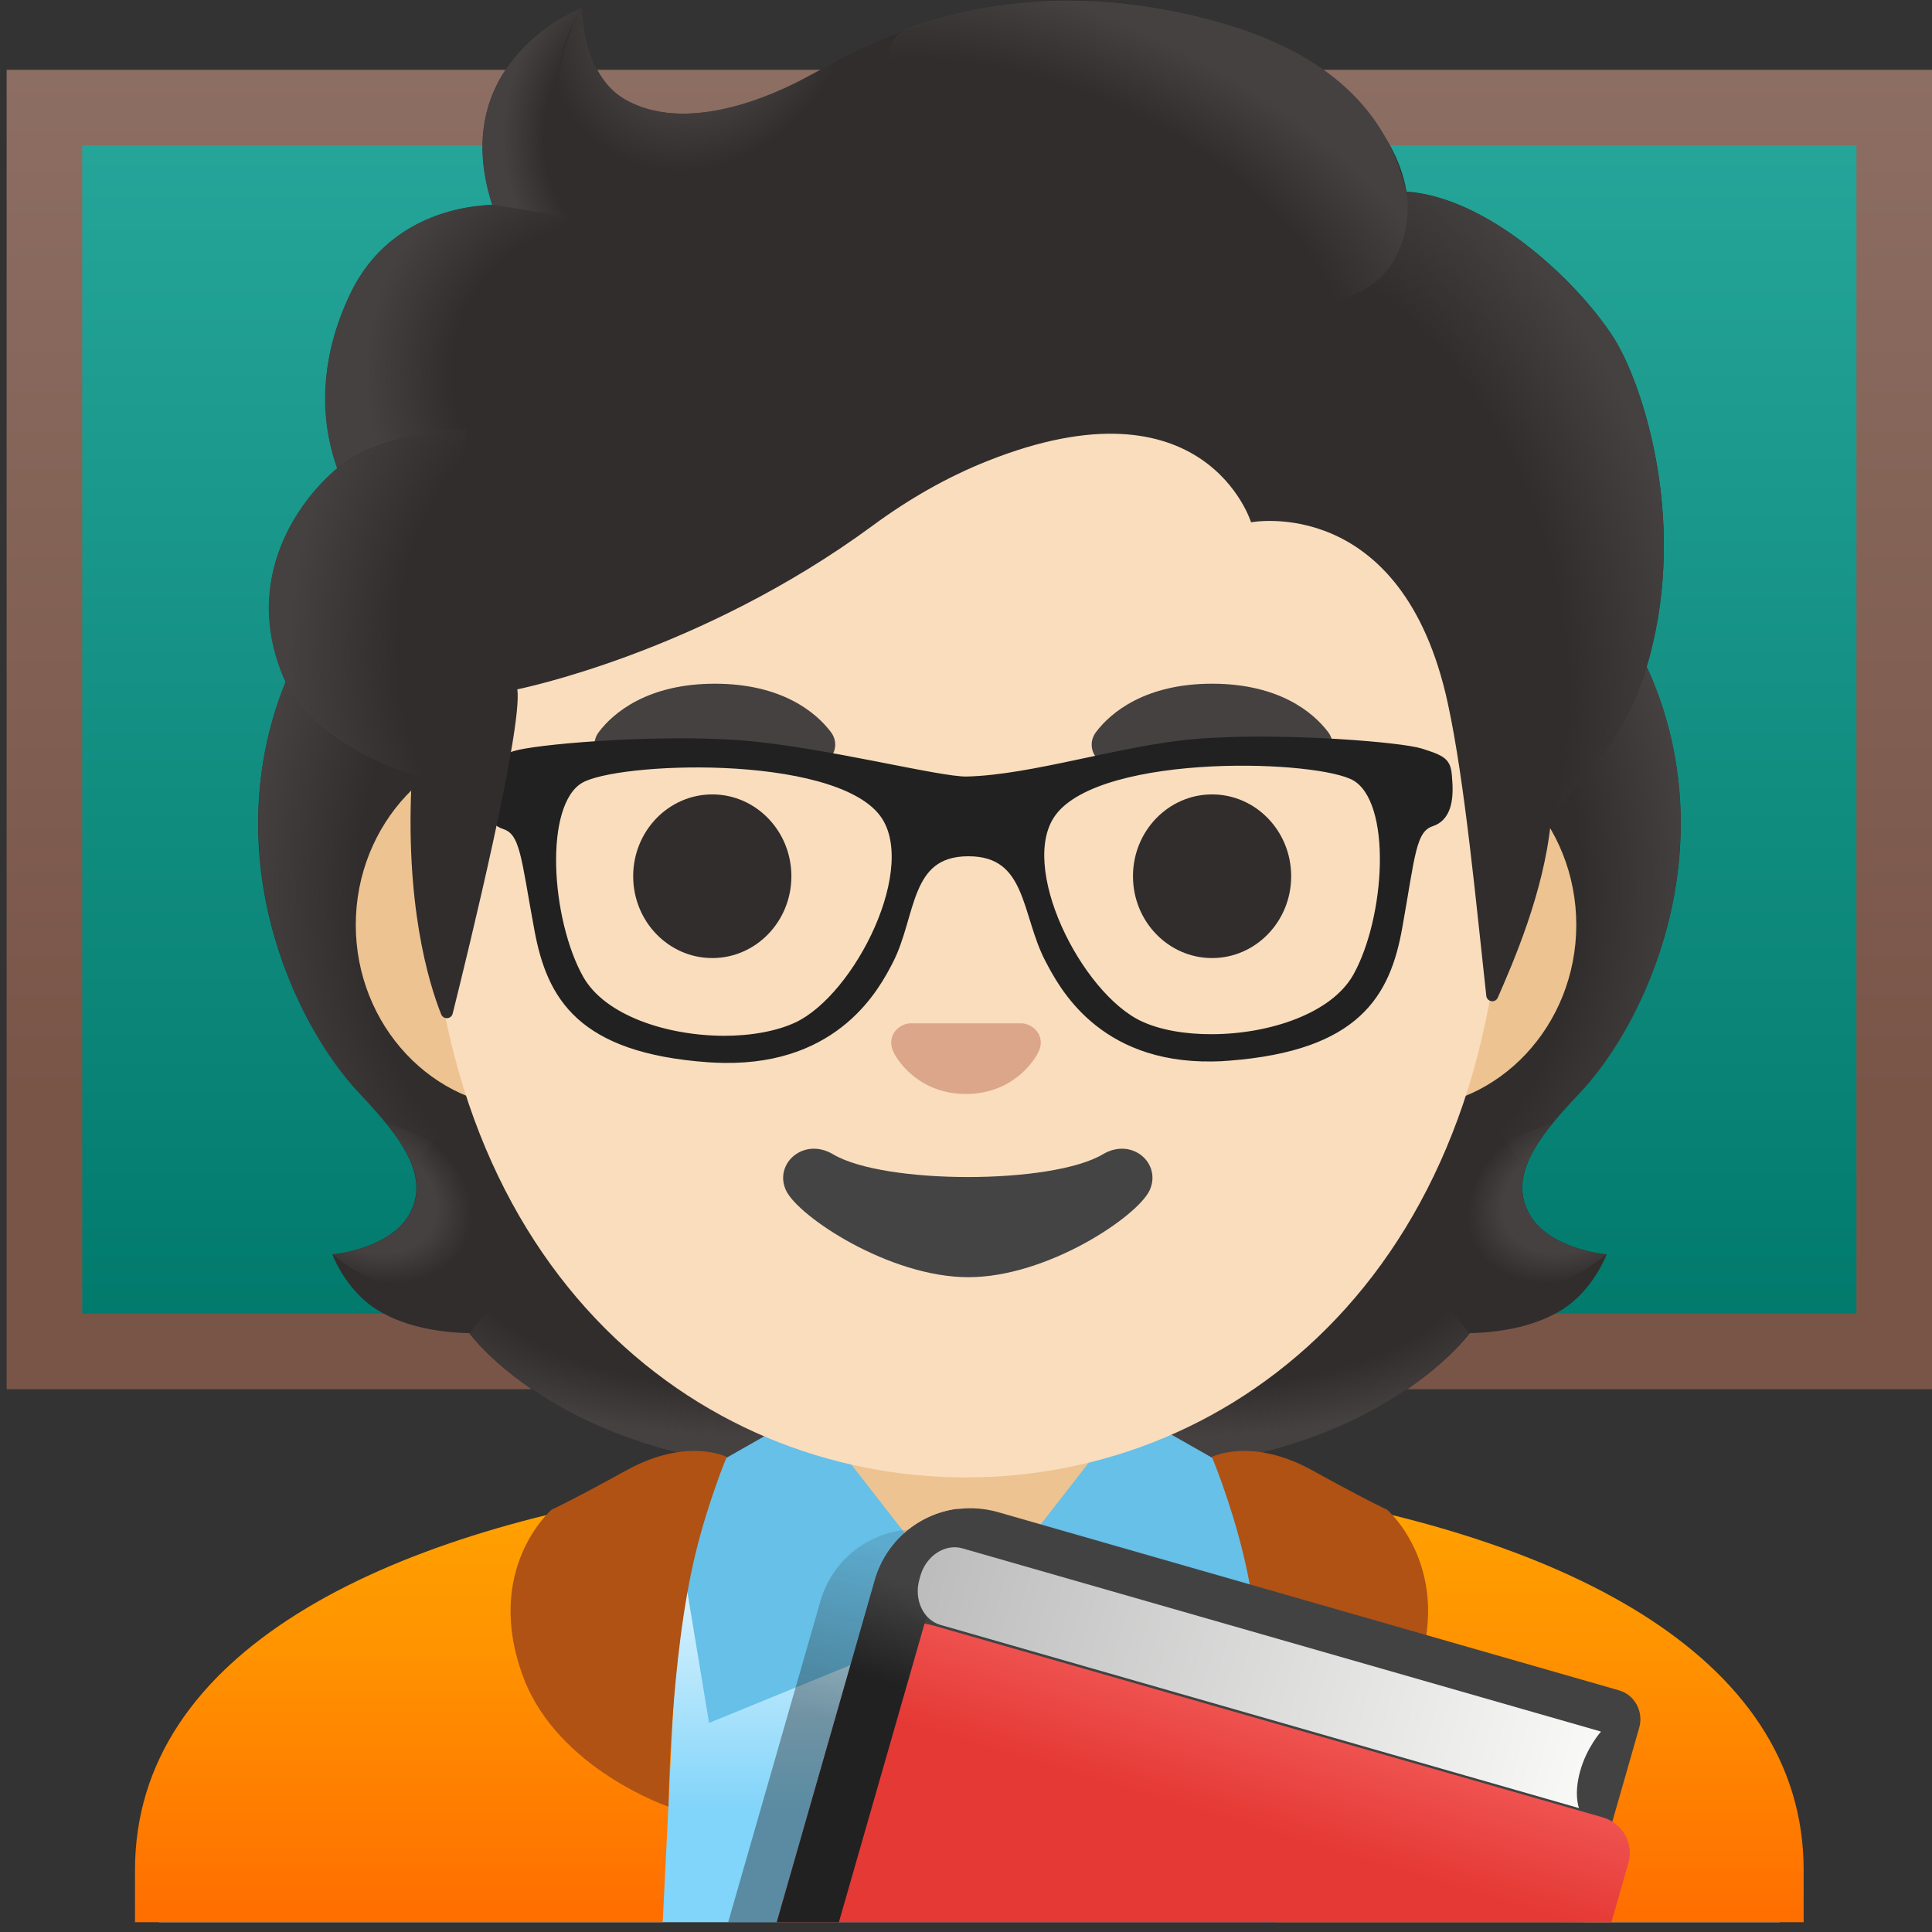 <svg width="184" height="184" viewBox="0 0 184 184" fill="none" xmlns="http://www.w3.org/2000/svg">
<rect x="0" y="0" width="184" height="184" fill="#333333" stroke="none"/>
<path d="M4.239 10.242H180.409V128.697H4.239V10.242Z" fill="url(#paint0_linear_146_294)"/>
<path d="M176.803 13.848V125.106H7.83V13.848H176.803ZM184 6.651H0.633V132.303H184V6.651Z" fill="url(#paint1_linear_146_294)"/>
<path d="M145.646 115.602C143.736 112.133 146.165 108.603 150.322 104.233C156.908 97.296 164.074 81.205 157.412 64.87C157.458 64.778 156.098 62.028 156.143 61.936L153.408 61.799C152.537 61.676 122.45 61.615 92.332 61.615C62.214 61.615 32.126 61.676 31.255 61.799C31.255 61.799 27.206 64.778 27.236 64.87C20.589 81.205 27.741 97.28 34.326 104.233C38.468 108.603 40.897 112.133 39.002 115.602C37.153 118.979 31.652 119.468 31.652 119.468C31.652 119.468 32.921 122.921 35.977 124.785C38.804 126.512 42.288 126.909 44.687 126.97C44.687 126.97 54.084 139.974 78.656 139.974H106.008C130.579 139.974 139.977 126.97 139.977 126.97C142.376 126.909 145.86 126.512 148.687 124.785C151.743 122.921 153.011 119.468 153.011 119.468C153.011 119.468 147.495 118.979 145.646 115.602Z" fill="#312D2D"/>
<path d="M92.301 139.959V125.534L135.958 122.081L139.931 126.97C139.931 126.97 130.533 139.974 105.962 139.974L92.301 139.959Z" fill="url(#paint2_radial_146_294)"/>
<path d="M139.839 120.659C133.299 110.727 147.8 107.014 147.8 107.014L147.816 107.029C145.294 110.162 144.148 112.897 145.63 115.602C147.479 118.979 152.98 119.468 152.98 119.468C152.98 119.468 145.478 126.13 139.839 120.659Z" fill="url(#paint3_radial_146_294)"/>
<path d="M157.442 64.87C163.937 80.686 157.106 96.975 150.704 103.851C149.833 104.798 146.104 108.45 145.248 111.369C145.248 111.369 130.671 91.031 126.316 79.081C125.445 76.667 124.635 74.191 124.528 71.624C124.451 69.699 124.742 67.407 125.857 65.772C127.217 63.77 156.663 63.174 156.663 63.174C156.663 63.189 157.442 64.87 157.442 64.87Z" fill="url(#paint4_radial_146_294)"/>
<path d="M27.221 64.87C20.742 80.685 27.572 96.975 33.96 103.835C34.846 104.783 38.559 108.435 39.415 111.354C39.415 111.354 53.993 91.015 58.348 79.066C59.234 76.651 60.029 74.176 60.135 71.609C60.212 69.683 59.922 67.391 58.806 65.756C57.446 63.755 55.857 64.289 53.55 64.289C49.149 64.289 29.88 63.158 28.382 63.158C28.398 63.189 27.221 64.87 27.221 64.87Z" fill="url(#paint5_radial_146_294)"/>
<path d="M92.362 139.959V125.534L48.706 122.081L44.733 126.97C44.733 126.97 54.13 139.974 78.701 139.974L92.362 139.959Z" fill="url(#paint6_radial_146_294)"/>
<path d="M44.824 120.659C51.364 110.727 36.863 107.014 36.863 107.014L36.848 107.029C39.369 110.162 40.515 112.897 39.033 115.602C37.184 118.979 31.683 119.468 31.683 119.468C31.683 119.468 39.186 126.13 44.824 120.659Z" fill="url(#paint7_radial_146_294)"/>
<path d="M169.483 178.099C169.483 154.46 130.762 142.098 92.53 142.098H92.316C53.901 142.144 15.149 153.284 15.149 178.099V183.066H169.483V178.099Z" fill="url(#paint8_linear_146_294)"/>
<path d="M92.316 134.672H78.442V149.922L92.286 153.559L106.191 149.922V134.672H92.316Z" fill="#EDC391"/>
<path d="M12.857 178.099V183.066H63.115L65.147 141.747C36.573 145.964 12.857 157.318 12.857 178.099Z" fill="url(#paint9_linear_146_294)"/>
<path d="M119.485 141.747L121.502 183.066H171.776V178.099C171.776 157.318 148.06 145.964 119.485 141.747Z" fill="url(#paint10_linear_146_294)"/>
<path d="M77.082 134.351L92.347 153.941L67.531 164.087L63.849 141.869L77.082 134.351Z" fill="#66C0E8"/>
<path d="M107.551 134.351L92.286 153.941L117.101 164.087L120.784 141.869L107.551 134.351Z" fill="#66C0E8"/>
<path d="M69.212 138.752C69.212 138.752 67.47 142.908 66.248 147.92C63.818 157.883 63.665 172.064 63.665 172.064C63.665 172.064 53.137 168.488 49.852 159.763C45.97 149.448 52.526 143.779 52.526 143.779C52.526 143.779 53.901 143.198 59.677 140.02C65.453 136.842 69.212 138.752 69.212 138.752Z" fill="#AF5214"/>
<path d="M115.421 138.752C115.421 138.752 117.163 142.908 118.385 147.92C120.815 157.883 120.968 172.064 120.968 172.064C120.968 172.064 131.496 168.488 134.781 159.763C138.662 149.448 132.107 143.779 132.107 143.779C132.107 143.779 130.732 143.198 124.956 140.02C119.18 136.842 115.421 138.752 115.421 138.752Z" fill="#AF5214"/>
<path d="M133.757 70.646H50.249C41.249 70.646 33.883 78.5 33.883 88.081C33.883 97.662 41.249 105.516 50.249 105.516H133.757C142.758 105.516 150.123 97.662 150.123 88.081C150.123 78.5 142.758 70.646 133.757 70.646Z" fill="#EDC391"/>
<path d="M91.996 10.502C65.407 10.502 40.775 38.939 40.775 79.876C40.775 120.583 66.156 140.708 91.996 140.708C117.835 140.708 143.216 120.568 143.216 79.86C143.216 38.939 118.599 10.502 91.996 10.502Z" fill="#F9DDBD"/>
<path d="M67.837 91.244C71.997 91.244 75.37 87.755 75.37 83.451C75.37 79.147 71.997 75.658 67.837 75.658C63.676 75.658 60.303 79.147 60.303 83.451C60.303 87.755 63.676 91.244 67.837 91.244Z" fill="#312D2D"/>
<path d="M115.436 91.244C119.596 91.244 122.969 87.755 122.969 83.451C122.969 79.147 119.596 75.658 115.436 75.658C111.275 75.658 107.903 79.147 107.903 83.451C107.903 87.755 111.275 91.244 115.436 91.244Z" fill="#312D2D"/>
<path d="M79.129 69.714C77.708 67.834 74.438 65.115 68.081 65.115C61.725 65.115 58.439 67.85 57.033 69.714C56.407 70.539 56.56 71.502 57.003 72.082C57.4 72.617 58.592 73.121 59.906 72.678C61.22 72.235 63.787 70.906 68.081 70.875C72.375 70.906 74.942 72.235 76.256 72.678C77.571 73.121 78.762 72.633 79.16 72.082C79.588 71.502 79.756 70.539 79.129 69.714Z" fill="#454140"/>
<path d="M126.484 69.714C125.063 67.834 121.793 65.115 115.436 65.115C109.079 65.115 105.794 67.85 104.388 69.714C103.762 70.539 103.914 71.502 104.357 72.082C104.755 72.617 105.947 73.121 107.261 72.678C108.575 72.235 111.142 70.906 115.436 70.875C119.73 70.906 122.297 72.235 123.611 72.678C124.925 73.121 126.117 72.633 126.514 72.082C126.957 71.502 127.11 70.539 126.484 69.714Z" fill="#454140"/>
<path d="M97.894 97.586C97.726 97.525 97.573 97.479 97.405 97.463H86.586C86.418 97.479 86.25 97.525 86.097 97.586C85.119 97.983 84.584 98.992 85.043 100.076C85.501 101.161 87.656 104.187 91.996 104.187C96.335 104.187 98.49 101.146 98.948 100.076C99.422 98.992 98.872 97.983 97.894 97.586Z" fill="#DBA689"/>
<path d="M105.03 109.933C100.171 112.821 84.202 112.821 79.343 109.933C76.547 108.267 73.689 110.819 74.851 113.355C75.997 115.846 84.691 121.638 92.225 121.638C99.758 121.638 108.346 115.846 109.492 113.355C110.653 110.819 107.826 108.267 105.03 109.933Z" fill="#444444"/>
<path d="M137.898 74.466C137.791 72.648 137.715 72.465 135.316 71.701C133.436 71.105 123.168 70.264 115.436 70.692C114.886 70.722 114.351 70.753 113.847 70.799C106.833 71.395 98.413 74.222 92.087 74.375C89.398 74.436 78.319 71.532 70.48 70.921C69.976 70.891 69.472 70.845 68.952 70.829C61.205 70.432 50.891 71.334 49.011 71.945C46.612 72.724 46.536 72.908 46.444 74.726C46.337 76.544 46.643 78.088 48.064 78.561C50.004 79.203 50.02 81.618 51.318 88.555C52.495 94.881 55.322 99.878 67.47 100.749C67.99 100.779 68.479 100.81 68.968 100.81C79.71 100.963 83.408 93.888 84.63 91.535C86.907 87.165 86.189 81.144 92.209 81.129C98.215 81.113 97.649 87.027 99.957 91.382C101.194 93.72 104.801 100.825 115.451 100.673C115.971 100.673 116.506 100.642 117.056 100.596C129.188 99.649 132 94.637 133.131 88.311C134.384 81.358 134.399 78.928 136.324 78.286C137.715 77.828 138.021 76.285 137.898 74.466ZM75.936 97.754C74.071 98.625 71.581 99.068 68.952 99.068C63.467 99.053 57.385 97.127 55.184 93.246C52.067 87.715 51.257 76.529 55.23 74.191C56.972 73.167 62.855 72.465 68.937 72.724C75.248 72.999 81.773 74.314 84.126 77.4C88.022 82.489 81.834 94.973 75.936 97.754ZM129.265 93.017C127.08 96.929 120.952 98.9 115.436 98.915C112.838 98.93 110.378 98.503 108.544 97.647C102.631 94.897 96.366 82.458 100.216 77.339C102.554 74.222 109.11 72.877 115.436 72.572C121.502 72.281 127.37 72.954 129.097 73.962C133.085 76.285 132.352 87.47 129.265 93.017Z" fill="#212121" stroke="#212121" stroke-width="0.84" stroke-miterlimit="10"/>
<path opacity="0.67" d="M149.878 179.414L150.749 176.052L150.765 175.975L153.714 164.362L143.17 161.337L89.81 146.01C89.734 145.995 89.673 145.995 89.612 145.964C87.225 145.336 84.688 145.667 82.543 146.887C80.398 148.106 78.816 150.117 78.136 152.489L69.35 183.066H148.839L149.878 179.414Z" fill="url(#paint11_linear_146_294)"/>
<path d="M156.113 164.545C156.556 163.002 155.67 161.398 154.126 160.97L95.006 144.008C92.597 143.32 90.012 143.615 87.821 144.83C85.629 146.044 84.009 148.079 83.316 150.487L73.98 183.066H150.811L156.113 164.545Z" fill="#424242"/>
<path d="M155.089 177.427C155.624 175.563 154.509 173.607 152.614 173.072L89.169 154.888C82.246 152.902 81.039 158.479 79.099 165.248L73.98 183.066H153.469L155.089 177.427Z" fill="url(#paint12_linear_146_294)"/>
<path d="M91.186 143.703C89.36 143.939 87.644 144.705 86.248 145.905C84.853 147.105 83.839 148.687 83.331 150.457L73.98 183.066H79.893L91.186 143.703Z" fill="url(#paint13_linear_146_294)"/>
<path opacity="0.2" d="M92.821 148.791C93.096 148.791 93.401 148.822 93.722 148.898L150.643 165.248L150.169 166.899C132.153 161.871 97.772 152.199 90.666 149.846C91.033 149.341 91.751 148.791 92.821 148.791ZM92.821 143.703C85.914 143.703 82.46 152.214 88.053 154.307C94.211 156.6 153.653 173.133 153.653 173.133L156.067 164.698C156.541 163.079 155.777 161.428 154.371 161.031L95.021 143.978C94.257 143.794 93.524 143.703 92.821 143.703Z" fill="#424242"/>
<path d="M152.476 164.912L91.659 147.462C90.009 146.988 88.206 148.165 87.656 150.075L87.564 150.411C87.014 152.321 87.916 154.277 89.566 154.751L150.383 172.201C150.383 172.201 149.863 170.933 150.49 168.686C151.116 166.425 152.476 164.912 152.476 164.912Z" fill="url(#paint14_linear_146_294)"/>
<path d="M153.546 31.956C149.818 26.317 141.459 18.753 133.956 18.249C132.749 11.036 125.032 4.924 117.56 2.556C97.344 -3.847 84.187 3.335 77.128 7.186C75.661 7.98 66.171 13.252 59.54 9.478C55.383 7.109 55.46 0.707 55.46 0.707C55.46 0.707 42.441 5.673 46.887 19.502C42.41 19.685 36.542 21.58 33.44 27.86C29.742 35.348 31.057 41.598 32.126 44.593C28.276 47.863 23.432 54.815 26.747 63.846C29.253 70.646 39.232 73.779 39.232 73.779C38.529 86.018 40.806 93.552 42.013 96.593C42.227 97.127 42.975 97.082 43.113 96.531C44.626 90.465 49.791 69.332 49.271 65.649C49.271 65.649 66.615 62.211 83.148 50.032C86.51 47.557 90.162 45.448 94.043 43.905C114.81 35.638 119.149 49.742 119.149 49.742C119.149 49.742 133.544 46.976 137.883 66.963C139.518 74.451 140.619 86.446 141.551 94.835C141.612 95.431 142.422 95.553 142.651 95.003C144.103 91.672 147.006 85.071 147.693 78.332C147.938 75.964 154.325 72.831 157.076 62.654C160.758 49.085 156.251 36.035 153.546 31.956Z" fill="#312D2D"/>
<path d="M147.663 78.393C147.907 76.025 154.295 72.892 157.045 62.715C157.335 61.63 157.58 60.53 157.809 59.43C160.04 47.068 156.037 35.715 153.546 31.956C150.092 26.745 142.697 19.899 135.683 18.493C135.072 18.417 134.476 18.34 133.91 18.31C133.91 18.31 134.414 21.595 133.085 24.208C131.374 27.601 127.874 28.41 127.874 28.41C146.165 46.717 144.866 62.028 147.663 78.393Z" fill="url(#paint15_radial_146_294)"/>
<path d="M81.543 4.878C79.863 5.688 78.396 6.498 77.112 7.186C75.645 7.98 66.156 13.252 59.524 9.478C55.444 7.155 55.444 0.951 55.444 0.737C53.565 3.136 47.88 20.266 64.506 21.412C71.672 21.901 76.088 15.651 78.717 10.364C79.664 8.439 81.146 5.627 81.543 4.878Z" fill="url(#paint16_radial_146_294)"/>
<path d="M115.482 1.944C126.667 4.97 132.122 10.67 133.941 18.264C134.476 20.495 135.117 41.307 95.388 17.653C80.611 8.851 84.645 3.35 86.372 2.724C93.126 0.279 102.952 -1.448 115.482 1.944Z" fill="url(#paint17_radial_146_294)"/>
<path d="M55.398 0.737C55.383 0.753 55.353 0.753 55.307 0.783H55.291C53.87 1.379 42.7 6.559 46.872 19.502L58.76 21.412C48.232 10.746 55.444 0.707 55.444 0.707C55.444 0.707 55.414 0.722 55.398 0.737Z" fill="url(#paint18_radial_146_294)"/>
<path d="M54.222 20.678L46.872 19.502C46.581 19.502 45.603 19.594 45.069 19.67C40.928 20.251 36.053 22.39 33.41 27.86C30.567 33.759 30.644 38.817 31.423 42.194C31.652 43.324 32.111 44.608 32.111 44.608C32.111 44.608 35.748 41.154 44.412 40.925L54.222 20.678Z" fill="url(#paint19_radial_146_294)"/>
<path d="M31.759 44.898C28.138 48.107 23.263 55.274 26.854 64.167C29.559 70.875 39.216 73.779 39.216 73.779C39.216 73.809 41.142 74.39 42.135 74.39L44.396 40.925C39.766 40.925 35.32 42.316 32.447 44.318C32.493 44.363 31.744 44.852 31.759 44.898Z" fill="url(#paint20_radial_146_294)"/>
<defs>
<linearGradient id="paint0_linear_146_294" x1="92.315" y1="10.998" x2="92.315" y2="128.803" gradientUnits="userSpaceOnUse">
<stop stop-color="#26A69A"/>
<stop offset="1" stop-color="#00796B"/>
</linearGradient>
<linearGradient id="paint1_linear_146_294" x1="92.315" y1="6.643" x2="92.315" y2="132.297" gradientUnits="userSpaceOnUse">
<stop stop-color="#8D6E63"/>
<stop offset="0.779" stop-color="#795548"/>
</linearGradient>
<radialGradient id="paint2_radial_146_294" cx="0" cy="0" r="1" gradientUnits="userSpaceOnUse" gradientTransform="translate(114.6 119.117) scale(35.786 17.578)">
<stop offset="0.728" stop-color="#454140" stop-opacity="0"/>
<stop offset="1" stop-color="#454140"/>
</radialGradient>
<radialGradient id="paint3_radial_146_294" cx="0" cy="0" r="1" gradientTransform="matrix(-9.578 4.482 -3.325 -7.106 149.849 113.792)" gradientUnits="userSpaceOnUse">
<stop offset="0.663" stop-color="#454140"/>
<stop offset="1" stop-color="#454140" stop-opacity="0"/>
</radialGradient>
<radialGradient id="paint4_radial_146_294" cx="0" cy="0" r="1" gradientTransform="matrix(-3.465 -46.322 38.606 -2.889 122.442 83.881)" gradientUnits="userSpaceOnUse">
<stop offset="0.725" stop-color="#454140" stop-opacity="0"/>
<stop offset="1" stop-color="#454140"/>
</radialGradient>
<radialGradient id="paint5_radial_146_294" cx="0" cy="0" r="1" gradientTransform="matrix(3.465 -46.322 -38.606 -2.889 62.227 83.88)" gradientUnits="userSpaceOnUse">
<stop offset="0.725" stop-color="#454140" stop-opacity="0"/>
<stop offset="1" stop-color="#454140"/>
</radialGradient>
<radialGradient id="paint6_radial_146_294" cx="0" cy="0" r="1" gradientUnits="userSpaceOnUse" gradientTransform="translate(70.066 119.117) rotate(180) scale(35.786 17.578)">
<stop offset="0.728" stop-color="#454140" stop-opacity="0"/>
<stop offset="1" stop-color="#454140"/>
</radialGradient>
<radialGradient id="paint7_radial_146_294" cx="0" cy="0" r="1" gradientTransform="matrix(9.578 4.482 3.325 -7.106 34.82 113.793)" gradientUnits="userSpaceOnUse">
<stop offset="0.663" stop-color="#454140"/>
<stop offset="1" stop-color="#454140" stop-opacity="0"/>
</radialGradient>
<linearGradient id="paint8_linear_146_294" x1="92.316" y1="149.589" x2="92.316" y2="172.464" gradientUnits="userSpaceOnUse">
<stop stop-color="#E1F5FE"/>
<stop offset="1" stop-color="#81D4FA"/>
</linearGradient>
<linearGradient id="paint9_linear_146_294" x1="39.007" y1="144.626" x2="39.007" y2="181.583" gradientUnits="userSpaceOnUse">
<stop stop-color="#FFA000"/>
<stop offset="0.341" stop-color="#FF9300"/>
<stop offset="0.972" stop-color="#FF7100"/>
<stop offset="1" stop-color="#FF6F00"/>
</linearGradient>
<linearGradient id="paint10_linear_146_294" x1="145.627" y1="144.199" x2="145.627" y2="181.832" gradientUnits="userSpaceOnUse">
<stop stop-color="#FFA000"/>
<stop offset="0.341" stop-color="#FF9300"/>
<stop offset="0.972" stop-color="#FF7100"/>
<stop offset="1" stop-color="#FF6F00"/>
</linearGradient>
<linearGradient id="paint11_linear_146_294" x1="116.107" y1="154.471" x2="112.099" y2="171.348" gradientUnits="userSpaceOnUse">
<stop offset="0.002" stop-color="#212121" stop-opacity="0.2"/>
<stop offset="1" stop-color="#212121" stop-opacity="0.6"/>
</linearGradient>
<linearGradient id="paint12_linear_146_294" x1="119.577" y1="163.051" x2="116.565" y2="173.155" gradientUnits="userSpaceOnUse">
<stop stop-color="#EF5350"/>
<stop offset="1" stop-color="#E53935"/>
</linearGradient>
<linearGradient id="paint13_linear_146_294" x1="83.767" y1="159.972" x2="86.614" y2="151.024" gradientUnits="userSpaceOnUse">
<stop stop-color="#212121"/>
<stop offset="1" stop-color="#424242"/>
</linearGradient>
<linearGradient id="paint14_linear_146_294" x1="87.616" y1="150.239" x2="151.426" y2="168.551" gradientUnits="userSpaceOnUse">
<stop offset="0.01" stop-color="#BDBDBD"/>
<stop offset="0.987" stop-color="#F8F8F7"/>
</linearGradient>
<radialGradient id="paint15_radial_146_294" cx="0" cy="0" r="1" gradientTransform="matrix(16.749 51.809 38.441 -12.425 119.847 59.371)" gradientUnits="userSpaceOnUse">
<stop offset="0.699" stop-color="#454140" stop-opacity="0"/>
<stop offset="1" stop-color="#454140"/>
</radialGradient>
<radialGradient id="paint16_radial_146_294" cx="0" cy="0" r="1" gradientTransform="matrix(12.582 6.747 7.999 -14.919 66.769 0.006)" gradientUnits="userSpaceOnUse">
<stop offset="0.58" stop-color="#454140"/>
<stop offset="1" stop-color="#454140" stop-opacity="0"/>
</radialGradient>
<radialGradient id="paint17_radial_146_294" cx="0" cy="0" r="1" gradientTransform="matrix(-41.158 -17.309 -9.576 23.195 98.676 25.934)" gradientUnits="userSpaceOnUse">
<stop offset="0.699" stop-color="#454140" stop-opacity="0"/>
<stop offset="1" stop-color="#454140"/>
</radialGradient>
<radialGradient id="paint18_radial_146_294" cx="0" cy="0" r="1" gradientUnits="userSpaceOnUse" gradientTransform="translate(61.035 13.03) scale(13.103 16.029)">
<stop offset="0.702" stop-color="#454140" stop-opacity="0"/>
<stop offset="1" stop-color="#454140"/>
</radialGradient>
<radialGradient id="paint19_radial_146_294" cx="0" cy="0" r="1" gradientTransform="matrix(-23.733 -6.385 -5.977 22.209 59.23 36.16)" gradientUnits="userSpaceOnUse">
<stop offset="0.66" stop-color="#454140" stop-opacity="0"/>
<stop offset="1" stop-color="#454140"/>
</radialGradient>
<radialGradient id="paint20_radial_146_294" cx="0" cy="0" r="1" gradientTransform="matrix(25.563 3.517 4.941 -35.92 53.406 59.89)" gradientUnits="userSpaceOnUse">
<stop offset="0.598" stop-color="#454140" stop-opacity="0"/>
<stop offset="1" stop-color="#454140"/>
</radialGradient>
</defs>
</svg>
